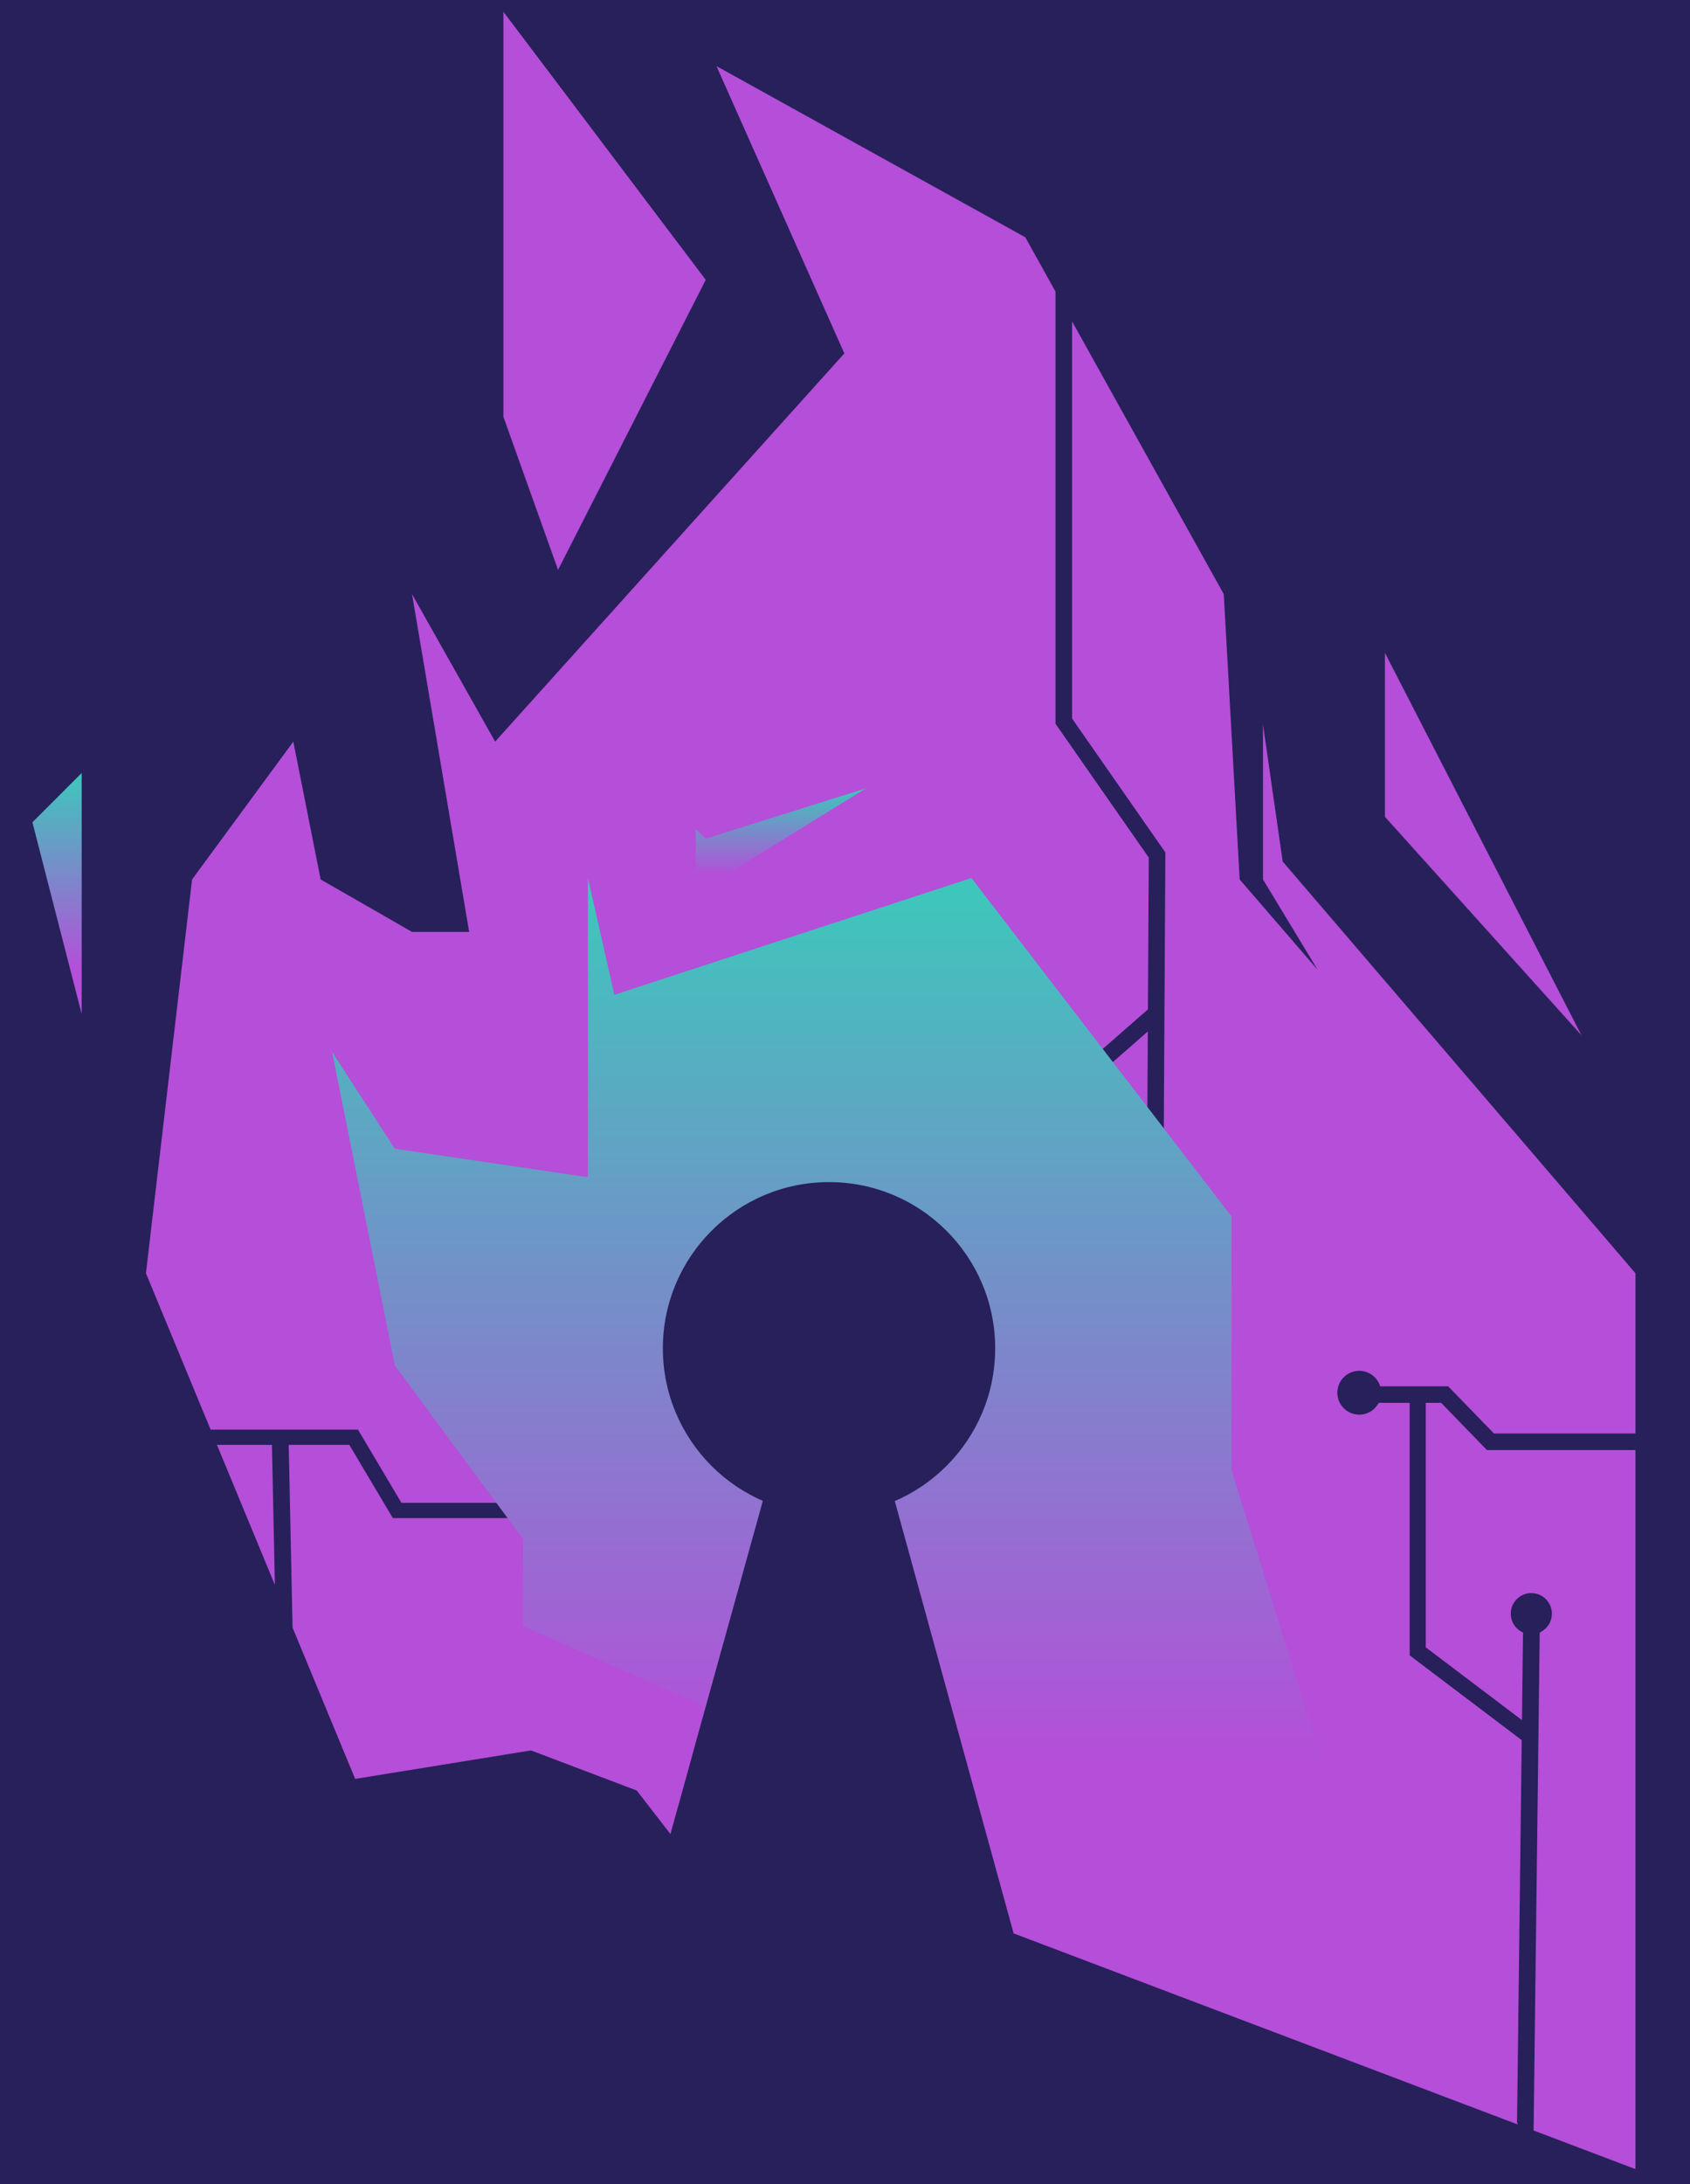 <svg width="7562" height="9767" viewBox="0 0 7562 9767" fill="none" xmlns="http://www.w3.org/2000/svg">
<g clip-path="url(#clip0_126_5478)">
<rect width="7562" height="9767" fill="#27205A"/>
<line x1="6812.5" y1="8947.05" x2="6804.5" y2="8873.05" stroke="#27205A"/>
<path fill-rule="evenodd" clip-rule="evenodd" d="M3205.75 295.5L4587.86 1061.29L4723.07 1304.26V3225.22V3236.85L4729.72 3246.38L5140.34 3835.28L5136.51 4514.08L4561.01 5017.42L4548.47 5028.4L4548.37 5045.06L4542.84 6027.25L4616.83 6027.66L4622.28 5062.15L5135.96 4612.87L5129.75 5713.66L5203.75 5714.08L5210.32 4547.83L5211.35 4546.93L5210.34 4545.77L5214.4 3823.95L5214.47 3812.21L5207.75 3802.58L4797.07 3213.59V1437.24L5475.85 2657.02L5547.01 3933.01L5895.8 4336.95L5651.25 3933.01V3239.39L5739.45 3852.82L7318 5694.13V6410.7H6684.64L6490.77 6210.96L6479.87 6199.73H6464.22H6175.71C6163.42 6159.65 6126.12 6130.5 6082 6130.5C6027.88 6130.5 5984 6174.38 5984 6228.5C5984 6282.62 6027.88 6326.5 6082 6326.5C6119.81 6326.5 6152.62 6305.09 6168.96 6273.73H6307.69V7385.07V7402.98L6321.98 7413.79L6809.02 7782.03L6788.01 9495.02L6790.58 9495.05L6790.52 9500.66L2375.88 7828.12L1589.11 7955.42L1309.08 7278.98L1291.82 6461.5H1563.15L1747.77 6772.36L1757.65 6789H1777H2292V6721H1796.35L1611.73 6410.14L1601.85 6393.5H1582.5H942.519L653 5694.13L859.465 3933.01L1312.48 3316.57L1434.76 3933.01L1843.68 4167.56H2099.26L1843.68 2657.02L2215.52 3316.57L3778.03 1580.51L3205.75 295.5ZM970.669 6461.5L1230.03 7088.03L1216.8 6461.5H970.669ZM6862.19 9527.81L7318 9700.5V6484.7H6668.99H6653.34L6642.44 6473.47L6448.57 6273.73H6379.69V7367.16L6810.11 7692.6L6814.92 7300.72C6782.58 7286.46 6760 7254.12 6760 7216.5C6760 7165.69 6801.19 7124.5 6852 7124.5C6902.81 7124.5 6944 7165.69 6944 7216.5C6944 7251.08 6924.93 7281.2 6896.73 7296.91C6894.43 7298.54 6892.01 7300.01 6889.5 7301.33L6862.19 9527.81Z" fill="#B54ED9"/>
<path d="M6180 8726.5L5103.48 8493.97L2340 7272.17V6882.27L1766.66 6106.5L1486 4704.28L1766.66 5137.27L2630.68 5264.57V3926.5L2748.96 4448.7L4346.7 3926.5L5510.43 5439.97V6574.57L6180 8726.5Z" fill="url(#paint0_linear_126_5478)"/>
<path d="M3710 5644.5L2999.5 8202L4535.5 8646.5L3710 5644.5Z" fill="#27205A"/>
<circle cx="3709.5" cy="6030" r="743.5" fill="#27205A"/>
<path d="M3158.5 1251.5L2252 51V712.5V1864L2497 2550L3158.5 1251.5Z" fill="#B54ED9"/>
<path d="M6196.5 3653V2917.5L7078.5 4633L6196.5 3653Z" fill="#B54ED9"/>
<path d="M3158.5 1251.5L2252 51V712.5V1864L2497 2550L3158.5 1251.5Z" stroke="#27205A"/>
<path d="M6196.5 3653V2917.5L7078.5 4633L6196.5 3653Z" stroke="#27205A"/>
<path d="M365.5 4535V3457L145 3677.5L365.5 4535Z" fill="url(#paint1_linear_126_5478)"/>
<path d="M3113 3708.5V3996.5L3874.5 3525.5L3158 3750.5L3113 3708.5Z" fill="url(#paint2_linear_126_5478)"/>
<path d="M3000 8202.22L3099 7842L2623 7716L3000 8202.22Z" fill="#B54ED9"/>
</g>
<defs>
<linearGradient id="paint0_linear_126_5478" x1="3833" y1="3926.5" x2="3833" y2="8726.5" gradientUnits="userSpaceOnUse">
<stop stop-color="#3CC8BB"/>
<stop offset="0.825" stop-color="#B54ED9"/>
</linearGradient>
<linearGradient id="paint1_linear_126_5478" x1="255.25" y1="3457" x2="255.25" y2="4535" gradientUnits="userSpaceOnUse">
<stop stop-color="#3CC8BB"/>
<stop offset="0.825" stop-color="#B54ED9"/>
</linearGradient>
<linearGradient id="paint2_linear_126_5478" x1="3493.75" y1="3525.5" x2="3493.75" y2="3996.5" gradientUnits="userSpaceOnUse">
<stop stop-color="#3CC8BB"/>
<stop offset="0.825" stop-color="#B54ED9"/>
</linearGradient>
<clipPath id="clip0_126_5478">
<rect width="7562" height="9767" fill="white"/>
</clipPath>
</defs>
</svg>
